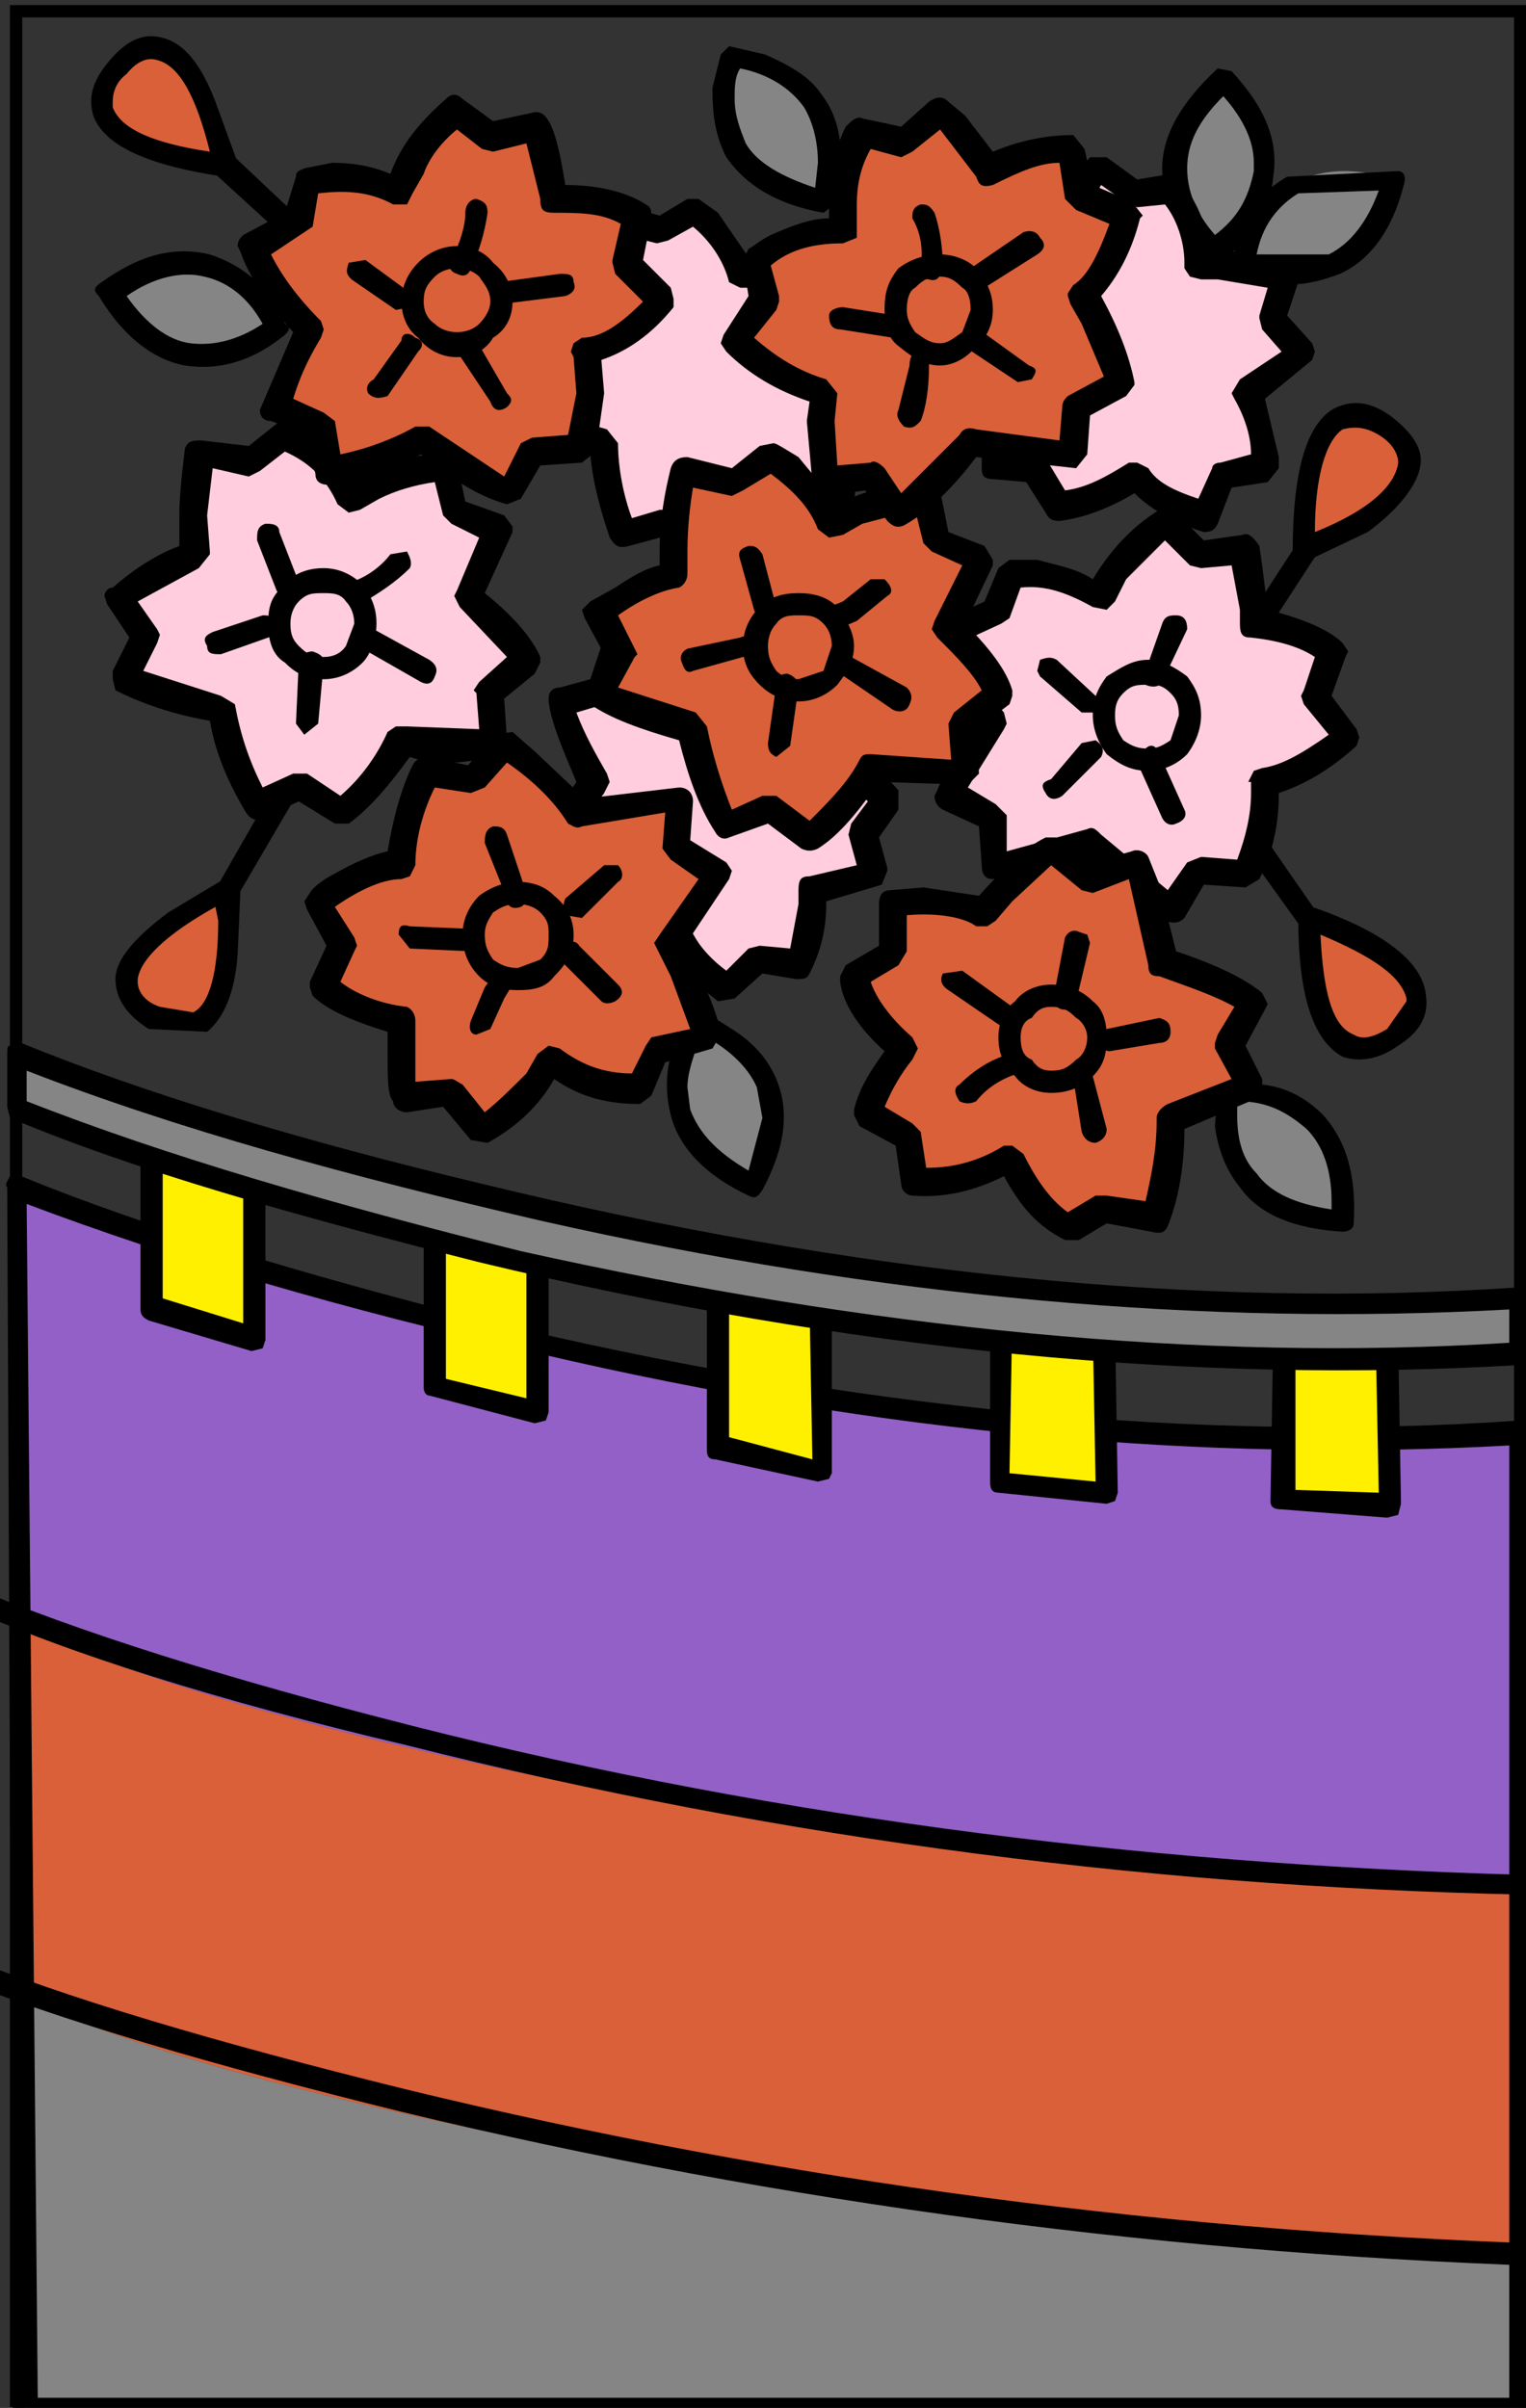 <?xml version="1.0" encoding="utf-8"?>
<!-- Generator: Adobe Illustrator 13.0.0, SVG Export Plug-In . SVG Version: 6.00 Build 14948)  -->
<!DOCTYPE svg PUBLIC "-//W3C//DTD SVG 1.1//EN" "http://www.w3.org/Graphics/SVG/1.1/DTD/svg11.dtd">
<svg version="1.1" id="圖層_1" xmlns="http://www.w3.org/2000/svg" xmlns:xlink="http://www.w3.org/1999/xlink" x="0px" y="0px"
	 width="372px" height="587px" viewBox="0 0 372 587" enable-background="new 0 0 372 587" xml:space="preserve">
<rect x="0" y="0" width="372" height="587" fill="#333333" stroke="none"/>
<path id="PATH77" fill="none" stroke="#000000" stroke-width="3" stroke-miterlimit="100" d="M370.59,585.26H3.92V2.74h366.67
	V585.26L370.59,585.26z"/>
<g>
	<g>
		<path fill="#D96038" d="M34.923,35.631l20.304,4.732c-2.029-6.768-4.058-13.537-6.768-18.95C42.368,9.906,35.6,8.558,28.154,16
			C21.387,24.117,24.097,30.211,34.923,35.631z"/>
	</g>
	<g>
		<path d="M57.938,39.689l-5.416-14.891C49.137,16,45.074,10.58,39.662,9.232c-4.739-1.355-8.797,0.674-12.859,5.413
			c-4.063,4.739-5.416,8.797-4.063,13.536c2.707,7.449,13.537,12.182,31.813,14.891h2.707L57.938,39.689z M27.48,26.152v-1.354
			c0-2.029,0.674-4.739,3.385-6.769c2.706-3.384,5.412-4.064,7.441-3.384c5.416,1.355,9.478,8.797,12.862,22.333
			C37.633,34.95,29.51,31.565,27.48,26.152z"/>
	</g>
	<g>
		<path d="M53.197,39.015c-1.354,1.349-1.354,2.703,0,4.058l23.689,21.653l4.062-0.674c1.352-0.674,1.352-2.03,0-3.384L57.26,38.333
			L53.197,39.015z"/>
	</g>
	<g>
		<path fill="#858585" d="M306.327,49.841c4.062-10.152,2.032-20.305-7.446-30.457c-11.503,8.797-14.887,18.949-11.503,29.102
			c2.028,4.739,5.413,9.472,8.797,12.856L306.327,49.841z"/>
	</g>
	<g>
		<path d="M300.236,17.349l-3.385-0.674c-8.798,8.124-13.536,16.247-13.536,24.363c0,8.804,3.384,15.572,10.83,22.34h3.384
			c8.12-4.739,12.182-12.188,12.859-20.305C311.744,34.269,308.359,26.152,300.236,17.349z M296.175,57.284
			c-4.735-5.414-6.769-10.827-6.769-16.247c0-6.087,2.707-11.5,8.801-17.594c5.413,6.094,7.442,11.507,7.442,16.246v2.029
			C304.299,48.486,301.592,53.225,296.175,57.284z"/>
	</g>
	<g>
		<path fill="#858585" d="M317.834,66.761c11.504-1.354,18.272-8.804,22.335-23.014c-13.538-4.059-23.689-2.03-31.135,6.094
			l-6.091,14.21L317.834,66.761z"/>
	</g>
	<g>
		<path d="M342.2,45.103c0.673-2.03,0-3.385-1.355-3.385l-27.072,1.355c-4.738,2.71-8.798,6.769-10.829,12.182l-2.707,8.123
			c0,2.029,0,2.71,1.355,3.384l8.119,2.03c6.091,1.355,11.507,0,16.92-2.03C334.077,63.377,339.49,55.935,342.2,45.103z
			 M316.479,47.131l19.627-0.674c-2.707,7.442-6.769,12.862-12.183,15.565h-17.597C307.682,55.254,311.065,50.516,316.479,47.131z"
			/>
	</g>
	<g>
		<path fill="#858585" d="M177.054,29.537c2.034,10.827,10.153,17.594,24.367,20.305c2.706-14.21,0-23.689-8.798-30.457
			l-14.893-5.419C176.381,19.384,175.703,24.117,177.054,29.537z"/>
	</g>
	<g>
		<path d="M186.532,13.291l-8.802-2.029l-2.027,2.029l-2.033,8.123c0,6.768,0.678,11.507,3.384,16.92
			c4.738,6.769,12.186,11.508,23.688,13.537l2.711-2.029c2.706-10.827,2.028-20.305-3.385-27.073
			C197.358,18.71,192.623,16,186.532,13.291z M199.391,39.689l-0.677,6.094c-8.123-2.71-14.215-6.094-16.922-10.833
			c-1.354-3.385-2.704-6.769-2.704-10.833c0-2.703,0-5.406,1.35-7.442c6.77,1.355,12.186,4.739,15.569,9.478
			C198.037,29.537,199.391,34.269,199.391,39.689z"/>
	</g>
	<g>
		<path fill="#858585" d="M26.125,70.82c7.446,12.862,16.243,17.595,27.75,15.572c5.414-0.681,10.152-3.384,13.537-6.769
			C65.38,74.878,61.996,70.82,57.26,68.11C48.459,62.022,38.307,63.377,26.125,70.82z"/>
	</g>
	<g>
		<path d="M24.771,68.791c-2.03,1.355-2.03,2.029-0.674,3.384c6.091,10.152,13.536,15.565,20.978,16.92
			c8.801,1.355,16.922-1.355,24.367-7.449c1.354-1.349,1.354-2.023,0-2.704c-3.385-8.797-10.152-14.217-18.272-16.921
			C42.368,59.994,34.248,62.022,24.771,68.791z M49.814,67.436c6.09,1.355,10.829,5.42,14.213,11.507
			c-6.09,4.065-12.184,5.413-17.598,4.739c-5.413-0.674-10.83-4.739-15.564-11.507C37.633,67.436,44.4,66.088,49.814,67.436z"/>
	</g>
	<g>
		<path fill="#D96038" d="M55.227,237.314l0.678-20.305l-17.598,10.833c-10.152,8.123-10.152,14.891-0.674,20.304
			C47.107,252.886,52.521,249.502,55.227,237.314z"/>
	</g>
	<g>
		<path d="M54.553,214.306l-13.536,8.124c-8.123,6.094-12.862,11.5-12.862,16.246c0,4.732,2.711,8.791,8.123,12.175l14.214,0.68
			c4.062-3.384,6.769-9.472,7.446-18.95l0.674-15.572l-1.352-2.703H54.553z M52.521,221.075l0.676,3.384
			c0,12.181-2.028,20.305-6.09,22.333l-8.123-1.348c-4.062-1.361-5.413-4.065-5.413-6.094v-0.674
			C34.248,233.93,40.34,227.843,52.521,221.075z"/>
	</g>
	<g>
		<path d="M69.441,187.234l-16.244,28.427c-0.676,1.348-0.676,2.71,1.355,3.384l3.385-0.674l16.242-27.754
			c0.678-2.028,0.678-3.383-1.354-4.064C71.473,185.205,70.118,185.879,69.441,187.234z"/>
	</g>
	<g>
		<path fill="#D96038" d="M319.863,114.139c-2.029,6.094-2.706,12.862-2.029,20.304l17.598-10.152
			c9.476-8.123,10.827-14.892,2.03-20.305C327.986,97.892,322.569,101.277,319.863,114.139z"/>
	</g>
	<g>
		<path d="M319.186,136.473l14.214-6.768c7.445-5.414,12.185-11.508,12.859-16.24c0.677-4.065-2.03-8.13-7.442-12.188
			c-4.739-3.385-9.479-4.059-14.214-1.349c-6.091,4.058-9.475,14.885-9.475,34.515l1.352,2.03H319.186z M327.309,104.66
			c2.706-0.674,5.413-0.674,8.798,1.356c3.384,2.028,4.738,4.738,4.738,6.768l0,0c-0.676,5.413-6.768,11.507-20.304,16.92
			C320.541,116.168,323.248,107.371,327.309,104.66z"/>
	</g>
	<g>
		<path d="M315.802,133.088l-17.595,27.073c-1.355,0.68-0.678,2.703,0.674,3.384c1.355,1.354,3.384,0.68,4.063-0.681l17.598-27.073
			c0.677-1.349,0-2.703-1.355-4.058L315.802,133.088z"/>
	</g>
	<g>
		<path fill="#D96038" d="M336.784,232.582l-17.599-8.804l2.032,20.305c3.385,11.514,9.476,14.897,18.272,8.804
			C347.614,246.792,347.614,240.024,336.784,232.582z"/>
	</g>
	<g>
		<path d="M317.157,221.075c-0.678,0.68-0.678,1.355-0.678,2.703c0,18.282,3.384,29.783,10.829,33.841
			c4.062,1.361,8.798,0.681,13.536-2.703c5.414-3.384,7.446-7.449,6.77-12.182c-0.679-8.123-10.152-15.572-27.751-21.659H317.157z
			 M338.138,250.851c-3.383,2.035-6.089,2.709-8.123,1.361c-5.412-2.036-7.445-10.833-8.119-24.369
			c12.859,5.413,19.628,10.152,20.978,15.565v0.674L338.138,250.851z"/>
	</g>
	<g>
		<path d="M298.881,194.683c-2.029,0.673-2.029,2.703-1.352,4.058l18.95,26.398h4.062c1.354-0.681,1.354-1.362,0-3.385
			l-18.276-26.398C300.914,194.002,300.236,194.002,298.881,194.683z"/>
	</g>
	<g>
		<path fill="#858585" d="M183.822,288.756c6.094-12.181,6.094-23.007-1.352-30.457l-12.185-9.471l-4.736,14.885
			C164.195,275.22,170.963,283.343,183.822,288.756z"/>
	</g>
	<g>
		<path d="M189.239,263.038c-2.032-4.739-5.417-8.804-10.83-12.187l-7.446-4.732c-1.352,0-2.028,0-3.384,1.348l-3.384,7.449
			c-2.029,6.087-2.029,11.507-0.678,16.92c2.032,8.124,8.801,14.892,18.953,19.624c1.352,0.681,2.028,0.681,3.385-1.349
			C191.268,279.959,192.623,271.155,189.239,263.038z M170.963,252.212c6.768,3.384,11.508,8.117,13.536,12.856l1.356,7.449
			l-3.385,12.855c-8.123-4.739-12.185-9.471-14.215-14.891l-0.677-5.413C167.579,261.683,168.935,257.619,170.963,252.212z"/>
	</g>
	<g>
		<path fill="#858585" d="M327.309,297.554c0.678-14.21-3.385-23.015-12.858-28.421l-14.892-3.384l0.678,15.559
			C303.62,292.141,313.095,296.879,327.309,297.554z"/>
	</g>
	<g>
		<path d="M322.569,271.835c-4.058-4.065-8.797-6.768-14.888-7.449l-8.123-1.349c-2.029,0-2.707,1.349-2.707,2.03l-0.677,9.471
			c0.677,5.42,2.706,10.833,6.09,14.897c4.739,6.769,13.537,10.152,25.044,10.827c1.355,0,2.706-0.675,2.706-2.036
			C330.693,286.053,327.986,277.923,322.569,271.835z M301.592,271.835v-3.384c7.442,0,12.181,2.704,16.92,6.768
			c4.058,4.065,6.091,10.152,6.091,17.602v2.022c-8.801-1.349-14.892-4.058-18.275-8.791
			C302.943,282.668,301.592,277.923,301.592,271.835z"/>
	</g>
	<g>
		<path fill="#FFCDDE" d="M286.022,45.783l-9.475,1.348l-8.798-6.768l-8.122,12.862l-3.385,6.769h-18.276l0.679,10.152l-8.798,5.413
			c2.707,4.739,8.119,10.152,15.566,15.565c-2.707,8.123-3.385,14.892-2.707,22.34l10.152,0.674l4.738,9.478
			c7.443-0.681,13.537-3.384,18.95-7.449c3.384,4.739,9.475,8.123,17.598,10.152l4.062-10.152l10.152-2.029l-1.355-11.507
			l-3.384-6.768l13.537-10.152l-6.769-8.123l2.706-8.797c-5.413-2.703-10.151-4.065-15.565-4.065l-5.416,0.681
			C292.113,57.284,290.085,50.516,286.022,45.783z"/>
	</g>
	<g>
		<path d="M294.823,61.342c-0.678-4.733-1.355-8.117-4.063-12.856l-2.707-4.738l-2.709-1.349l-8.12,1.349l-7.444-5.414h-4.063
			c-4.062,4.739-8.12,10.152-11.503,17.602l-16.921,0.674c-2.033,0-2.71,1.349-2.71,3.385l0,0l0.677,8.797l-6.768,4.739
			c-0.678,0-2.029,1.349-2.029,2.029l1.352,2.029c2.032,4.739,6.769,9.478,14.214,14.891c-2.029,6.769-2.707,12.181-2.707,18.275
			v3.384c0,2.029,0.678,2.71,3.385,2.71l7.445,0.674l4.735,7.442c0.678,1.355,1.355,2.036,3.384,2.036
			c5.417-0.681,11.509-2.71,18.276-6.768c4.062,4.058,10.151,7.442,16.92,9.472c2.029,0,2.707-0.681,3.384-2.029l3.385-8.804
			l8.798-1.348l2.71-3.384v-2.709l-3.385-14.211l11.504-9.478l0.678-2.029l-0.678-2.029l-6.091-6.768l2.707-8.123l0,0l-2.707-3.384
			C307.682,62.022,300.914,60.667,294.823,61.342z M288.729,64.052v1.355l1.355,2.029l2.706,0.674h4.061l12.183,2.036l-2.03,6.768
			v0.674l0.678,2.71l4.736,5.413l-10.153,6.768l-2.028,3.384l0.678,1.354c2.706,4.733,4.061,9.479,4.061,13.537l-7.445,2.03
			c-1.354,0-2.032,0.681-2.032,1.354l-3.384,7.442c-6.091-2.029-10.152-4.058-12.182-7.442l-2.707-1.354h-2.032
			c-5.412,3.384-10.151,6.087-15.564,6.768l-4.063-6.768c-0.678-1.355-2.029-2.03-2.706-2.03h-6.769
			c0-6.768,0.678-12.862,2.707-18.275v-1.354l-1.353-2.029l-12.185-12.181l5.417-4.059l1.352-2.709l0,0l-0.678-7.443l14.892,0.674
			l3.385-2.71l2.706-5.413l6.091-10.152l6.768,4.739l2.032,0.674l6.77-0.674C286.699,53.225,288.729,58.639,288.729,64.052z"/>
	</g>
	<g>
		<path fill="#FFCDDE" d="M160.811,55.935l-10.151-2.71c-3.384,6.094-4.062,13.536-4.062,20.979l-18.272,6.769l5.413,9.478
			l-6.09,8.797c4.062,3.384,10.152,6.087,19.627,8.797c0,8.124,1.354,15.572,4.738,21.66l10.152-2.029l8.12,6.768
			c5.417-3.383,10.829-8.123,14.213-14.21c4.74,3.384,11.508,4.058,20.305,3.384l0.678-10.833l8.798-5.413l-6.091-10.153
			l-4.735-5.419l8.798-14.211l-8.798-4.732l-1.356-9.478l-14.89,1.349l-6.092,2.035c-2.027-4.058-4.062-8.123-7.445-11.507
			l-4.735-3.384L160.811,55.935z"/>
	</g>
	<g>
		<path d="M205.481,62.703l-3.385-2.709l-19.626,2.709l-7.446-10.833l-4.738-3.384h-2.707l-6.769,4.065l-10.151-2.71
			c-2.029,0-3.384,0-3.384,2.029c-2.029,4.739-3.384,11.507-4.063,20.305l-16.243,6.087c-0.677,0.681-2.028,2.036-2.028,2.711
			l0.678,1.354l4.057,8.123l-4.734,6.768l-0.678,2.03l0.678,2.029c4.063,3.383,10.152,6.094,18.95,9.478
			c0.677,7.442,2.706,14.211,4.738,20.305c1.352,2.029,2.029,2.709,4.736,2.029l7.444-2.029l6.769,5.413l3.384,0.68
			c6.768-2.71,11.508-7.448,14.893-12.862l19.626,2.71l2.707-3.384l0.678-9.478l6.769-3.384l2.028-3.383v-0.675
			c-1.353-4.065-4.735-9.479-9.475-15.572l7.446-12.182v-1.355l-2.029-2.709l-7.446-4.059L205.481,62.703z M160.135,59.319
			l2.709-0.681l6.091-3.384c4.062,3.384,7.446,8.123,8.796,13.537l2.707,1.355h2.711l4.736-2.036l11.506-1.349l0.678,6.769
			l1.353,2.029l6.09,3.384l-6.769,10.833l-0.674,2.022l1.353,2.036l8.123,12.182l-6.091,3.383c-1.356,1.355-2.032,2.03-2.032,3.385
			v8.123c-6.77,0-12.182-1.355-14.214-3.384l-2.708-0.674l-14.213,12.856l-6.091-5.414h-3.385l-6.768,2.029
			c-2.029-5.413-3.384-12.182-3.384-18.276l-2.706-3.384c-7.447-2.029-12.182-4.058-15.566-6.768l4.058-5.413l0.679-2.029
			l-0.679-1.355l-2.706-6.087c4.74-2.71,8.801-4.065,13.537-5.42c1.354,0,2.706-1.348,2.706-3.384c0-6.094,0.678-12.182,2.032-16.92
			L160.135,59.319z"/>
	</g>
	<g>
		<path fill="#FFCDDE" d="M215.635,194.683c-3.384-3.385-7.446-6.769-11.508-8.804l-6.09-2.029
			c3.384-6.769,3.384-13.537,1.354-20.304l-8.8-2.029l-6.092-9.479c-3.384,2.036-7.445,4.739-12.181,8.124l-4.739,5.413
			c-2.706-2.029-6.769-3.384-10.829-5.413l-6.769-2.029l-2.706,10.152l-10.152,2.029c0,5.413,3.383,11.507,8.123,20.304
			c-5.417,6.769-8.802,12.856-11.508,19.624l9.475,4.065l0.679,10.833c6.768,2.022,13.536,2.022,20.304,0
			c1.354,6.087,6.091,10.826,12.858,16.239l7.445-8.123l10.152,2.036c2.707-4.065,3.386-10.152,3.386-18.283l14.891-4.732
			l-2.707-8.804L215.635,194.683z"/>
	</g>
	<g>
		<path d="M133.738,170.313v0.681c0.679,5.406,3.385,11.5,6.768,19.623c-4.062,6.088-7.444,12.182-10.151,18.276v1.348
			c0,1.362,1.355,2.036,2.032,3.385l7.442,3.383l0.677,8.13c0,2.022,1.355,2.703,2.707,3.384l18.953,0.674
			c2.707,5.414,6.769,10.152,12.858,14.885l4.063-0.674l6.768-6.094l8.119,1.362c2.032,0,2.71,0,3.384-1.362
			c2.032-4.058,4.063-9.471,4.063-16.92v-0.674l13.535-4.059l1.354-3.384v-0.674l-2.031-7.449l4.738-6.768v-2.703v-2.036
			c-4.738-5.413-10.151-8.797-16.921-11.5l2.03-9.479l-1.352-8.804c-0.679-1.348-1.354-2.023-2.707-2.703l-7.445-1.355l-4.738-8.116
			c-1.353-2.036-2.707-2.71-4.063-1.362l-16.92,11.514l-16.243-6.093c-2.029,0-3.384,0.674-4.062,2.71l-2.706,8.116l-7.447,2.036
			C134.417,167.61,133.738,168.958,133.738,170.313z M206.837,203.474l2.029,7.449l-11.508,2.704c-2.028,0-2.707,0.68-2.707,3.383
			v3.384l-2.028,10.833l-7.445-0.681l-2.707,0.681l-5.417,5.413c-5.413-4.058-8.119-8.116-9.475-12.181l-0.677-2.029l-2.707-0.675
			c-6.091,1.349-11.504,1.349-16.92,0l-0.678-7.449l-2.706-2.703l-5.413-3.384c2.027-4.745,5.413-10.152,8.797-14.897l1.354-2.704
			l-0.677-2.028c-2.707-4.739-5.414-9.478-7.447-14.891l6.77-2.03l2.706-2.036l2.032-6.768l13.536,5.42
			c2.029,1.348,3.385,1.348,4.062-0.674l4.736-4.064c3.383-2.704,6.09-5.414,9.475-6.769l4.063,6.769l2.031,1.354l6.769,2.029
			l0.674,4.739l-2.707,12.182v1.355l2.707,2.029l4.738,1.355c3.385,2.028,6.77,4.058,9.476,6.768l-4.062,5.413L206.837,203.474z"/>
	</g>
	<g>
		<path fill="#FFCDDE" d="M48.459,110.754c-1.352,6.769-2.029,15.566-0.675,24.363c-3.384,1.355-7.444,3.384-12.861,6.094
			l-6.091,4.058l6.768,9.479l-4.734,10.826c4.058,2.71,12.181,5.42,23.01,7.442c1.352,8.804,4.736,16.92,8.799,23.688l10.151-5.407
			l10.152,6.768c6.769-4.064,11.507-10.833,14.892-17.601c5.412,3.384,13.535,3.384,22.333,0l-1.352-12.181l9.475-6.768
			l-8.123-10.827l-6.091-5.42c3.385-4.732,6.091-10.827,7.445-16.921l-10.152-4.058l-3.383-10.152
			c-5.417,0-11.508,1.349-16.243,3.384l-6.095,4.058c-2.706-4.732-6.091-8.797-10.152-12.182l-6.09-3.383l-8.12,6.768
			L48.459,110.754z"/>
	</g>
	<g>
		<path d="M25.447,145.27l0.678,2.036l5.414,8.116l-4.059,8.124v2.029l0.674,2.71c4.063,2.029,11.508,5.414,23.015,7.442
			c1.353,8.124,4.735,15.572,8.798,22.34c1.354,2.022,2.707,2.022,4.061,1.349l8.798-4.059l8.801,5.413h3.384
			c4.736-3.383,9.475-8.797,14.889-16.239c6.09,2.022,12.857,2.022,21.658-0.681c1.353,0,2.03-1.355,2.03-3.384l0,0l-0.678-10.152
			l7.445-6.087l1.355-2.709v-1.355c-2.034-4.739-6.769-10.152-13.536-15.566l6.768-14.891v-1.356l-2.032-2.709l-9.475-3.383
			l-2.03-9.472c-0.677-2.03-1.354-2.03-3.383-2.03c-8.123,0-14.892,2.03-21.66,6.094l-10.152-10.833
			c-3.384-2.03-4.736-3.385-5.413-3.385l-3.384,0.681l-6.769,5.407l-11.507-1.348c-2.029,0-3.385,0-4.063,2.028
			c-0.674,5.414-1.352,11.508-1.352,16.24v7.449c-5.416,2.029-10.829,5.413-16.242,10.152
			C26.125,143.241,25.447,144.595,25.447,145.27z M51.844,114.139l8.8,2.029l2.706-1.355l6.092-4.732
			c6.09,2.704,10.151,6.768,12.858,12.855l2.71,2.03l2.707-0.674l4.735-2.71c4.062-2.029,8.801-3.384,13.536-4.058l2.033,8.116
			l2.028,2.036l6.769,3.384l-5.414,12.862l-0.677,1.348l1.354,2.71l11.505,12.182l-6.769,6.087l-1.352,2.036l0.674,0.674
			l0.678,8.804l-17.598-0.681h-2.707l-2.029,1.355c-2.706,6.094-6.768,11.5-11.507,15.565l-8.12-5.413h-3.385l-7.445,3.384
			c-3.384-6.768-5.416-12.862-6.768-20.305l-3.385-2.036l-18.952-6.087l3.384-6.769l0.678-2.029l-0.678-1.355l-4.735-6.768
			l14.888-8.123l2.71-3.384v-0.675l-0.678-8.804L51.844,114.139z"/>
	</g>
	<g>
		<path d="M78.916,138.501c-4.059,0-7.443,1.355-9.475,4.059c-3.385,2.709-4.062,5.419-4.062,9.478c0,3.384,0.677,7.442,4.062,9.479
			c2.707,2.709,5.416,4.058,9.475,4.058c3.384,0,6.768-1.349,9.479-4.058c2.029-2.036,3.384-6.094,3.384-9.479
			c0-4.058-1.354-6.768-3.384-9.478C85.684,139.856,82.3,138.501,78.916,138.501z M72.825,146.625
			c2.032-2.029,3.384-2.029,6.091-2.029c2.032,0,4.062,0,5.416,2.029c1.352,1.355,2.029,3.384,2.029,5.413l-2.029,5.42
			c-1.354,2.022-3.384,2.703-5.416,2.703c-2.707,0-4.059-0.681-6.091-2.703c-1.353-1.362-2.029-2.71-2.029-5.42
			C70.796,150.009,71.473,147.979,72.825,146.625z"/>
	</g>
	<g>
		<path d="M72.825,161.516L72.148,176.4l2.031,2.71l3.385-2.71l1.352-14.884c0-1.355-0.674-2.036-2.707-2.71
			C74.18,158.806,72.825,160.161,72.825,161.516z"/>
	</g>
	<g>
		<path d="M87.717,154.748c-1.355,2.029-1.355,2.71,0.678,3.384l14.21,8.117c1.354,0.681,2.71,0.681,3.384-1.349
			c0.678-1.354,0.678-2.709-1.352-4.059l-13.536-7.449C89.746,152.712,88.395,153.393,87.717,154.748z"/>
	</g>
	<g>
		<path d="M64.027,150.009l-12.184,4.064c-1.353,0.675-2.707,1.349-1.353,3.385c0,2.022,1.353,2.022,3.384,2.022l11.505-4.058
			c2.032-0.674,2.71-2.029,2.032-3.384C66.734,150.009,65.38,150.009,64.027,150.009z"/>
	</g>
	<g>
		<path d="M64.705,127.675c-2.031,0.673-2.031,2.029-2.031,4.058l4.738,12.188c0.678,1.348,2.029,2.022,3.384,1.348
			c2.029-0.674,2.029-1.348,2.029-3.384l-4.735-12.181C68.09,127.675,66.057,127.675,64.705,127.675z"/>
	</g>
	<g>
		<path d="M95.162,135.118c-2.032,2.71-5.416,5.419-9.479,6.768c-1.352,1.355-2.706,2.709-1.352,4.058
			c0.678,2.036,2.029,2.036,3.385,1.362c4.735-2.71,8.797-5.42,12.182-8.804c0.677-1.349,0-2.71-0.678-4.059L95.162,135.118z"/>
	</g>
	<g>
		<path fill="#FFCDDE" d="M304.299,139.856l-0.679-6.087l-11.507,1.349l-8.119-7.442c-4.739,2.709-8.802,6.768-12.186,11.5
			l-3.384,6.094c-4.736-3.384-9.475-4.732-14.889-5.413h-7.445l-3.384,9.471l-11.507,4.746c1.354,6.768,5.416,14.211,10.829,22.327
			l-7.445,10.833l-3.384,6.768l10.829,4.739l0.678,12.181l23.688-5.414c5.414,6.769,12.183,12.182,19.628,15.566l6.091-8.797
			l12.186,0.674c3.383-7.442,4.735-14.885,3.383-22.334c6.769-0.68,13.536-4.064,20.305-10.833l-7.445-10.152l4.738-10.827
			c-2.031-2.029-6.094-4.058-12.185-5.413l-7.445-1.355L304.299,139.856z"/>
	</g>
	<g>
		<path d="M286.699,124.965l-4.062-0.674c-6.767,4.058-12.181,10.152-16.243,16.92c-4.061-2.71-8.797-3.384-13.535-4.739h-6.769
			l-2.706,2.029L240,146.625l-10.152,4.739c-1.354,0-2.032,0.674-2.032,2.709v0.675c1.355,6.093,4.739,13.536,10.151,21.652
			c-3.383,4.065-6.767,9.479-9.474,16.247l-0.678,1.355c0,1.354,0.678,2.703,2.032,3.384l8.798,4.064l0.677,9.472
			c0,2.029,0.678,3.384,2.707,3.384l23.012-4.739c5.416,6.094,12.184,11.507,18.953,14.891c2.028,0.681,3.384,0.681,4.735-0.681
			l4.738-8.117l10.152,0.674l3.384-2.029c3.385-6.768,4.74-13.537,4.74-20.985c6.09-2.023,12.18-5.407,18.949-11.501l0.677-2.036
			l-0.677-2.022l-6.091-8.13l3.384-9.471l0.678-1.355l-1.355-2.029c-3.385-3.384-10.151-6.087-18.274-8.123l-1.353-10.826
			l-0.678-4.739c-1.354-2.029-2.705-3.384-4.061-2.704l-9.476,1.349L286.699,124.965z M292.791,138.501l7.445-0.674l2.028,10.826
			v3.384c0,2.71,0.679,3.384,2.71,3.384c6.091,0.674,11.505,2.036,15.566,4.739l-2.707,8.123l-0.677,1.348l0.677,2.036l6.09,7.443
			c-6.767,4.739-11.506,7.442-16.242,8.123l-2.032,0.681l-1.351,2.703h0.676v2.704c0,5.42-1.354,10.833-3.383,16.246l-8.801-0.674
			l-3.385,1.348l-4.735,6.768l-16.246-13.536c-1.352-1.349-2.03-2.023-3.384-1.349l-19.627,5.414v-8.797l-2.707-2.71l-6.769-4.058
			l8.798-14.21l0.678-1.362l-0.678-2.703c-4.736-5.414-7.442-11.507-9.476-17.602l8.801-4.059l2.029-1.348l2.707-7.449
			c6.09-0.681,11.507,1.354,17.597,4.739l3.386,0.674l2.028-2.029l2.71-5.413l9.476-9.478l6.091,6.094L292.791,138.501z"/>
	</g>
	<g>
		<path d="M289.406,183.85c2.033-2.703,3.385-6.087,3.385-9.471c0-4.065-1.352-6.769-3.385-9.479
			c-2.707-2.036-6.091-4.059-9.475-4.059c-4.061,0-6.768,2.023-10.151,4.059c-2.03,2.71-3.386,5.413-3.386,9.479
			c0,3.384,1.355,6.768,3.386,9.471c3.384,2.703,6.091,4.065,10.151,4.065C283.315,187.915,286.699,186.553,289.406,183.85z
			 M273.841,168.958c2.03-2.029,3.384-2.029,6.091-2.029c2.029,0,3.384,0,5.413,2.029c1.354,1.354,2.033,2.709,2.033,5.42
			l-2.033,6.087c-2.029,1.355-3.384,2.029-5.413,2.029c-2.707,0-4.061-0.674-6.091-2.029c-1.355-2.029-2.032-3.384-2.032-6.087
			C271.809,171.668,272.485,170.313,273.841,168.958z"/>
	</g>
	<g>
		<path d="M279.255,182.495c-2.03,1.355-2.707,2.036-2.03,3.384l6.091,13.536c0.679,1.354,2.029,2.036,3.384,1.354
			c2.03-0.681,2.707-2.028,2.03-3.383l-6.092-13.537C281.961,181.82,280.609,181.146,279.255,182.495z"/>
	</g>
	<g>
		<path d="M263.688,181.146l-7.445,8.791c-2.028,0.68-2.707,1.361-1.355,3.384c0.678,1.362,2.033,2.035,4.063,0.681l9.475-9.472
			c0.677-1.361,0.677-2.71-1.352-4.065L263.688,181.146z"/>
	</g>
	<g>
		<path d="M267.073,169.632l-9.476-8.791c-1.354-0.68-2.032-0.68-4.062,0l-0.677,2.704l0.677,1.354l10.152,8.798h3.385
			C269.102,171.668,269.102,170.313,267.073,169.632z"/>
	</g>
	<g>
		<path d="M283.315,152.038l-4.061,11.508c-1.353,1.354-1.353,2.703,0,3.384c1.354,0.681,3.383,0.681,4.061-0.681l6.091-12.856
			c0-2.029-0.677-3.384-2.707-3.384C285.345,150.009,283.994,150.009,283.315,152.038z"/>
	</g>
	<g>
		<path fill="#D96038" d="M133.738,433.591C75.531,421.416,32.894,409.228,5.144,396.366l0.678,90.695
			c27.75,12.863,71.065,24.363,129.272,35.877c73.095,14.21,151.605,23.008,235.531,26.393v-90.017
			C286.699,457.279,208.188,448.489,133.738,433.591z"/>
	</g>
	<g>
		<path fill="#9260C7" d="M5.144,396.366c27.75,12.861,70.388,25.05,128.595,37.225c74.45,14.898,152.961,23.688,236.887,25.724
			V349.67c-79.864,4.738-164.466-3.385-254.484-25.718c-45.345-11.508-82.569-22.341-111.674-34.516L5.144,396.366z"/>
	</g>
	<g>
		<path fill="#858585" d="M5.821,487.062v100.175h364.804v-37.905c-83.926-3.385-162.437-12.183-235.531-26.393
			C76.887,511.425,33.571,499.925,5.821,487.062z"/>
	</g>
	<g>
		<path d="M2.437,286.727c-0.677,1.349-1.354,2.029-0.677,2.709l1.354,297.8c0,2.022,1.353,2.703,2.707,2.703h364.804
			c1.354,0,2.707-0.681,2.707-2.703V349.67l-1.353-2.704l-1.354-0.681c-78.512,5.413-163.114-2.703-252.451-24.369
			c-45.349-11.5-83.251-23.008-113.03-35.189H2.437z M367.919,352.373v232.153H9.205L6.498,293.495
			c35.87,13.536,77.156,25.719,125.212,36.551C215.635,349.67,294.146,356.438,367.919,352.373z"/>
	</g>
	<g>
		<path fill="#FFF000" d="M61.996,284.017l-25.041-8.116v43.313l25.041,7.447V284.017z"/>
	</g>
	<g>
		<path d="M34.923,273.19c0,1.349-0.675,2.029-0.675,2.71v43.313c0,1.354,0.675,2.028,2.029,2.702l25.044,7.449l2.706-0.681
			l0.678-2.023v-42.644l-2.031-2.709l-25.041-8.117H34.923z M39.662,279.285l19.627,6.087v37.226l-19.627-6.088V279.285z"/>
	</g>
	<g>
		<path fill="#FFF000" d="M131.031,302.293l-25.043-7.449v43.319l25.043,6.094V302.293z"/>
	</g>
	<g>
		<path d="M104.637,292.141l-1.355,2.703v43.319c0,1.354,0.678,2.035,1.355,2.035l25.718,6.768l2.707-0.681l0.677-2.028v-41.964
			l-2.028-2.704l-25.044-7.448H104.637z M108.698,298.228l19.627,6.094v36.552l-19.627-4.74V298.228z"/>
	</g>
	<g>
		<path fill="#FFF000" d="M174.348,353.054l26.395,6.087l-0.674-41.957l-25.044-8.123L174.348,353.054z"/>
	</g>
	<g>
		<path d="M173.67,306.357l-1.352,2.703v43.993c0,1.354,0,2.703,2.029,2.703l25.043,5.421l2.706-0.675l0.679-1.362v-41.957
			l-2.033-2.71l-25.039-8.116H173.67z M197.358,319.214l0.679,36.543l-20.307-5.405v-37.907L197.358,319.214z"/>
	</g>
	<g>
		<path fill="#FFF000" d="M244.062,318.532l-0.677,42.646l26.396,2.709l-0.679-41.289L244.062,318.532z"/>
	</g>
	<g>
		<path d="M244.736,315.828h-2.029l-1.355,2.704v42.646c0,2.028,0.678,2.709,2.033,2.709l26.396,2.704l2.028-0.681l0.677-2.023
			l-0.677-41.289l-2.028-3.384L244.736,315.828z M246.769,321.242l19.626,3.384l0.679,36.552l-20.982-2.037L246.769,321.242z"/>
	</g>
	<g>
		<path fill="#FFF000" d="M313.095,325.301l-0.677,40.609l26.398,0.681l-0.679-39.255L313.095,325.301z"/>
	</g>
	<g>
		<path d="M340.845,369.294l0.679-2.703l-0.679-39.255c0-1.355-0.676-2.035-2.707-2.71l-24.365-2.028h-2.707l-0.677,2.703
			l-0.678,40.609c0,1.36,0.678,2.035,2.707,2.035l25.72,2.028L340.845,369.294z M315.802,328.011l19.63,2.035l0.675,33.841
			l-20.305-0.681V328.011z"/>
	</g>
	<g>
		<path fill="#858585" d="M4.467,269.807c29.104,12.181,66.329,23.688,111.674,35.188c90.019,21.666,174.62,30.458,254.484,25.051
			V316.51c-79.864,5.406-164.466-3.384-254.484-25.05c-45.345-11.5-82.569-23.008-111.674-34.516V269.807z"/>
	</g>
	<g>
		<path d="M371.979,314.474l-1.354-0.674c-78.512,5.414-163.114-3.384-252.451-25.044c-45.349-10.833-83.251-22.333-113.03-34.521
			l-2.707,0.681c-0.677,0-0.677,0.681-0.677,2.028v12.863l0.677,2.71c30.457,12.855,69.036,23.688,114.382,35.189
			c90.019,21.659,175.295,29.781,253.807,25.043c1.354,0,2.707-0.681,2.707-2.703V316.51L371.979,314.474z M6.498,268.452v-7.449
			c36.548,14.217,78.512,25.724,125.212,36.551c83.925,18.956,162.436,25.724,236.209,21.66v8.122
			c-75.128,4.732-155.668-3.384-240.949-22.341C80.948,293.495,41.017,281.987,6.498,268.452z"/>
	</g>
	<g>
		<path d="M380.777,462.024c1.354,0,2.707-0.68,2.707-2.71c0-1.354-1.353-2.035-2.707-2.035
			c-96.106-2.021-189.51-13.536-280.202-36.544C55.227,409.228,18.68,397.729-8.393,386.214c-1.352-1.349-2.707,0-4.063,1.36
			c-0.674,2.023,0,2.704,2.033,3.386c27.072,12.174,63.619,23.688,109.643,34.515C190.591,448.489,283.994,460.664,380.777,462.024z
			"/>
	</g>
	<g>
		<path d="M386.193,552.714c2.029,0,2.707-0.68,2.707-2.028l-0.678-2.035l-1.354-1.35c-100.169-2.71-195.601-15.571-287.647-37.898
			c-46.699-11.514-83.248-22.341-109.643-33.167c-2.033-0.674-3.385,0-4.062,2.029c-0.677,1.355,0,2.703,2.028,3.385
			c27.073,10.832,63.624,21.659,110.324,33.159C190.591,537.148,286.699,550.012,386.193,552.714z"/>
	</g>
	<g>
		<path fill="#D96038" d="M279.932,217.69l-3.384-6.768l-10.83,3.384l-9.475-7.449l-11.507,10.152L240,222.43
			c-3.384-1.355-7.445-2.71-14.214-3.384l-8.123,1.348v11.514l-9.475,6.087c0.678,6.088,4.739,11.507,12.185,17.602
			c-4.063,5.407-7.445,10.152-8.801,16.239l9.476,4.739l2.032,11.501c9.475,0.68,16.92-1.349,23.011-5.407
			c3.384,8.117,8.124,13.537,14.892,16.92l8.798-5.419l12.181,2.709l3.384-15.571v-8.791c5.416-0.681,11.507-3.384,18.954-7.449
			l-4.74-10.833l6.091-9.471c-2.706-2.704-7.442-4.739-13.536-6.769l-8.798-3.383C283.315,229.198,281.961,223.778,279.932,217.69z"
			/>
	</g>
	<g>
		<path d="M286.699,231.907l-4.062-16.246l-2.706-6.768c-0.677-1.355-2.707-2.036-4.061-1.355l-9.477,2.703l-7.444-6.087h-4.063
			c-5.413,2.703-10.151,7.449-16.242,14.217l-13.537-2.036l-8.119,0.674c-1.354,0-2.71,0.681-2.71,3.384v10.152l-8.12,4.746
			l-1.355,2.703v1.355c0.678,5.414,4.74,11.501,10.831,16.921c-3.384,4.732-6.091,8.797-7.446,14.21v1.354l1.355,2.704l8.798,4.746
			l1.354,9.471c0,1.355,1.353,2.704,2.707,2.704c8.122,0.681,15.564-1.349,22.334-4.732c4.062,7.443,8.123,12.181,14.892,15.566
			h3.383l6.77-4.065l10.829,2.036c2.706,0.674,3.385,0,4.062-1.355c2.707-6.768,4.059-14.891,4.059-23.688l17.598-7.449l1.354-2.703
			v-2.03l-4.062-8.123l4.739-8.797l0.675-1.355l-1.353-2.704C303.62,238.676,296.852,235.292,286.699,231.907z M300.914,245.444
			l-4.063,6.768l-0.677,2.022v1.362l4.062,7.442l-15.565,6.094c-1.355,0.674-2.71,2.023-2.71,3.384v0.674
			c0,7.442-1.352,13.537-2.706,19.631l-9.475-1.362h-2.707l-6.769,4.065c-4.739-3.384-8.124-8.797-10.83-14.217l-2.706-2.023h-2.032
			c-5.414,3.384-11.505,5.406-18.95,5.406l-1.354-8.79l-2.029-2.036l-6.768-4.058c2.028-4.739,4.061-8.124,6.768-11.507l1.355-2.703
			l-1.355-2.71c-5.413-4.739-8.797-9.478-10.151-13.537l6.767-4.058l2.03-3.385v-8.804c8.123-0.674,14.213,0.674,16.919,2.709h2.711
			l2.029-1.354l4.062-4.739l9.475-8.797l7.445,6.087l2.706,0.681l8.798-3.384l4.739,20.986c0,2.022,0.678,2.703,2.706,2.703
			C290.085,240.698,296.175,242.734,300.914,245.444z"/>
	</g>
	<g>
		<path d="M266.395,244.083c-2.706-2.704-6.09-4.058-10.151-4.058c-3.384,0-6.769,1.354-8.798,4.058
			c-2.709,2.036-4.061,5.419-4.061,8.804c0,4.058,1.352,6.769,4.061,9.478c2.029,2.704,5.414,4.059,8.798,4.059
			c4.062,0,7.445-1.355,10.151-4.059c2.707-2.709,3.386-5.42,3.386-9.478C269.78,249.502,269.102,246.119,266.395,244.083z
			 M256.243,245.444c2.707,0,4.062,0.675,6.091,2.703c1.354,0.681,2.707,2.704,2.707,4.739c0,2.71-1.353,4.732-2.707,5.413
			c-2.029,2.029-3.384,2.704-6.091,2.704c-2.028,0-3.384-0.674-4.738-2.704c-2.03-0.681-2.707-2.703-2.707-5.413
			c0-2.035,0.677-4.058,2.707-4.739C252.859,246.119,254.215,245.444,256.243,245.444z"/>
	</g>
	<g>
		<path d="M259.628,228.523l-2.707,14.21c0,2.029,0.677,3.385,2.707,3.385c2.028,0.673,2.706,0,2.706-2.036l3.384-14.21
			l-0.677-2.029l-2.03-0.681C261.656,226.487,260.305,227.162,259.628,228.523z"/>
	</g>
	<g>
		<path d="M229.848,237.314c-0.677,1.362-0.677,2.71,1.353,4.065l12.861,8.797l4.059-0.674c0.678-1.355,0.678-2.71-1.352-4.058
			l-12.185-8.804L229.848,237.314z"/>
	</g>
	<g>
		<path d="M270.457,256.271l12.181-2.036c1.356,0,2.707-0.674,2.707-2.703s-0.674-2.703-2.707-3.384l-12.857,2.704
			c-2.03,0.68-2.707,2.035-2.707,3.383C268.425,255.596,269.78,256.271,270.457,256.271z"/>
	</g>
	<g>
		<path d="M263.011,260.329c-1.354,0.674-2.028,1.354-1.354,2.709l2.032,12.863c0.678,2.022,2.029,2.703,3.385,2.703
			c2.028-0.681,2.707-2.029,2.707-3.384l-3.386-12.855C266.395,261.003,265.041,259.655,263.011,260.329z"/>
	</g>
	<g>
		<path d="M246.091,256.944c-4.739,1.355-8.797,4.059-12.181,7.443c-1.355,0.681-1.355,2.036,0,4.065
			c1.351,0.681,2.706,0.681,4.057,0c2.711-3.384,6.095-5.414,10.153-6.769c1.354-0.68,2.032-2.028,1.354-3.384
			C249.475,256.271,248.12,255.596,246.091,256.944z"/>
	</g>
	<g>
		<path fill="#D96038" d="M103.281,187.915c-3.383,7.442-5.412,14.885-5.412,23.008c-3.385-0.681-8.123,0.681-13.537,4.065
			l-6.768,4.732l6.09,10.826l-4.738,10.152c3.384,4.065,10.152,6.768,18.953,8.13c-0.678,6.087,0,12.855,0.678,18.942l11.503-1.348
			l6.769,8.797c8.801-4.064,14.892-10.152,17.599-16.92c6.768,5.414,14.213,7.449,20.98,7.449l4.737-9.478l12.184-4.059
			c-1.355-4.065-2.707-9.478-5.416-14.898l-4.059-7.442l12.181-17.595l-10.151-5.42l0.677-11.5l-15.568,1.349l-8.797,1.361
			l-12.181-12.188l-6.095-4.732l-7.442,8.791L103.281,187.915z"/>
	</g>
	<g>
		<path d="M120.202,179.111l-6.091,7.442l-10.152-2.022c-1.354,0-2.706,0.674-3.384,2.022c-2.706,5.42-4.739,12.862-6.091,20.985
			c-3.384,0.681-8.123,2.703-12.858,5.413c-2.71,1.355-5.417,3.384-6.095,4.739l-1.352,2.029l0.678,2.035l4.735,8.791l-4.062,8.804
			v1.349l0.678,2.036c3.384,3.385,9.475,6.094,18.275,8.797v4.739c0,6.768,0,10.826,1.352,12.181c0,1.355,1.355,2.704,3.385,2.704
			l8.801-1.349l6.768,8.116l4.062,0.681c7.442-4.065,12.859-9.472,16.243-15.566c6.768,4.732,13.536,6.094,20.98,6.094l2.707-2.036
			l3.385-8.117l11.504-3.384l2.033-3.384v-0.681c-1.355-6.087-4.74-13.537-8.801-20.985l10.828-16.24l0.679-2.029l-1.355-2.036
			l-8.798-5.406l0.679-9.479c0-2.035-1.355-3.384-3.385-3.384l-23.011,2.71l-12.185-11.514l-5.413-4.732L120.202,179.111z
			 M87.039,230.546l-0.678-2.022l-4.735-7.449c6.769-4.739,12.181-6.769,16.243-6.769l2.029-0.68l1.354-2.704
			c0-6.768,2.028-13.536,4.735-18.95l8.801,1.349l3.385-1.349l5.413-6.094c6.768,4.738,11.507,9.478,14.892,14.891
			c1.351,0.681,2.027,1.355,3.383,0.681l20.305-3.384l-0.678,8.791l2.029,2.71l6.769,4.739l-9.476,13.537l-1.351,2.029l0.675,1.354
			l3.383,6.768l4.738,12.856l-9.475,2.035l-1.354,2.029l-3.385,6.768c-6.768,0-12.182-2.028-17.599-6.087l-2.706-0.681l-2.707,2.028
			l-2.706,4.739c-3.384,3.385-6.769,6.769-10.151,9.472l-5.418-6.769c-1.352-0.674-2.028-1.349-2.706-1.349l-8.797,0.675v-8.117
			v-6.094v-0.674c0-1.362-0.678-2.709-2.032-3.384c-6.769-0.681-12.859-3.384-16.243-6.094l3.384-7.442L87.039,230.546z"/>
	</g>
	<g>
		<path d="M126.293,214.987c-3.384,0-6.769,1.348-9.475,3.384c-2.707,2.703-4.063,6.087-4.063,9.471
			c0,4.064,1.355,7.449,4.063,10.152c2.706,2.704,6.091,3.384,9.475,3.384c4.062,0,6.769-0.681,8.801-3.384
			c3.385-3.383,4.735-6.087,4.735-10.152c0-3.384-1.351-6.768-4.735-9.471C133.062,216.335,130.354,214.987,126.293,214.987z
			 M120.202,222.43c2.032-1.355,3.385-2.036,6.091-2.036c2.032,0,4.062,0.681,5.417,2.036c2.028,2.029,2.028,3.383,2.028,5.413
			c0,2.703,0,4.064-2.028,6.087l-5.417,2.036c-2.706,0-4.059-0.674-6.091-2.036c-1.352-2.023-2.028-3.384-2.028-6.087
			C118.174,225.813,118.851,224.458,120.202,222.43z"/>
	</g>
	<g>
		<path d="M120.202,201.451c-2.028,0.674-2.028,2.704-2.028,4.058l5.413,13.537c0,2.029,1.354,2.709,3.383,2.029
			c1.355-0.681,1.355-2.029,1.355-3.384l-4.738-14.217C122.909,201.451,121.557,201.451,120.202,201.451z"/>
	</g>
	<g>
		<path d="M97.191,227.843l2.707,3.384l14.891,0.681c-1.354-0.681-2.033-0.681-1.354-2.709c0-1.355,0.677-2.71,2.706-2.71
			l-16.242-0.674C97.869,225.14,97.191,225.813,97.191,227.843z"/>
	</g>
	<g>
		<path d="M147.275,210.922l-9.475,8.123c-0.678,2.029-0.678,2.709,0,4.058l4.061,0.674l8.798-8.791c1.354-0.681,1.354-2.71,0-4.065
			H147.275z"/>
	</g>
	<g>
		<path d="M137.123,230.546c-1.352,0.681-1.352,2.036,0,4.065l9.475,9.471c0.678,0.681,2.032,0.681,3.384,0
			c2.032-1.349,2.032-2.704,0.678-4.058l-9.475-9.479C140.506,229.198,138.479,229.198,137.123,230.546z"/>
	</g>
	<g>
		<path d="M121.557,235.966l-3.383,4.732l-3.385,8.13c-0.678,2.023,0,3.384,1.352,3.384l3.384-1.361l3.385-7.443l2.032-3.384
			c1.352-1.349,1.352-2.71,0-4.059H121.557z"/>
	</g>
	<g>
		<path fill="#D96038" d="M166.902,114.813c-2.707,7.443-3.385,15.572-2.707,25.043c-3.385,0.681-6.768,2.029-12.182,5.413
			l-6.768,3.384l6.768,10.826l-6.091,10.152c4.736,2.71,12.858,5.42,23.012,7.449c1.352,9.472,4.062,16.921,8.119,23.688
			l10.831-3.383l9.474,6.768c6.769-4.739,11.508-10.152,14.893-16.92l23.01,0.681l-0.677-11.514l8.801-6.768
			c-0.678-3.384-3.385-6.768-7.446-11.5l-5.414-4.739c4.06-5.413,6.092-11.507,8.121-16.92l-10.152-4.739l-2.707-10.826
			c-6.091,0-11.507,0.674-16.92,3.384l-6.091,3.384c-2.033-4.74-5.417-9.479-10.152-12.862l-5.416-3.384l-8.119,6.094
			L166.902,114.813z"/>
	</g>
	<g>
		<path d="M167.579,111.429c-2.029,0-3.384,0.674-4.062,2.709c-1.352,5.413-2.707,12.182-2.707,20.304v3.385
			c-3.383,0.674-6.768,2.709-10.829,5.413l-6.09,3.384l-2.03,2.029l0.678,2.036l4.736,8.791l-4.063,8.13l-0.674,2.022l1.353,2.036
			c4.738,3.384,12.183,6.094,21.658,8.797c2.029,8.124,4.736,16.24,8.798,22.334c0.677,1.355,2.033,2.036,3.383,1.355l9.477-3.385
			l8.123,6.087c1.354,0.681,2.707,0.681,4.061,0c5.413-3.383,10.153-9.471,14.889-16.24l21.659,0.681l2.707-2.709l-0.679-10.827
			l8.124-6.094l0.678-2.036v-1.348c-1.354-4.739-5.417-10.152-11.508-16.247l6.769-14.21v-1.355L240,133.088l-8.8-3.384
			l-2.029-10.153c0-1.355-1.355-2.029-3.385-2.029c-7.444,0-14.891,2.029-21.659,5.413l-9.476-11.506
			c-3.384-2.03-5.412-3.385-6.09-3.385l-3.384,0.674l-6.769,5.42L167.579,111.429z M165.55,143.241
			c1.353-0.681,2.029-2.029,2.029-3.384v-5.414c0-6.094,0.677-11.507,1.355-15.572l9.475,2.036l2.706-1.355l6.77-4.064
			c5.416,4.064,9.474,8.129,11.506,13.536l2.706,2.036l3.385-0.675l4.739-2.709l12.859-3.384l2.028,8.117l2.032,2.035l7.443,3.385
			l-6.769,13.536l-0.675,2.029l1.353,2.029c4.738,4.739,8.801,8.804,10.829,12.862l-6.768,5.414L231.2,176.4l0.677,8.804
			l-19.626-1.355c-1.355,0-2.03,0-2.707,1.355c-2.707,5.413-7.447,10.152-12.186,14.884l-8.119-6.087h-3.384l-7.446,3.384
			c-2.706-6.769-4.739-13.537-6.091-20.305l-2.707-3.383l-18.952-6.088l4.062-7.449l0.677-0.681l-1.354-2.703l-3.384-6.768
			C155.397,146.625,160.811,143.921,165.55,143.241z"/>
	</g>
	<g>
		<path d="M194.651,144.595c-3.384,0-6.767,0.674-9.474,3.384s-4.063,6.094-4.063,9.479c0,4.058,1.355,6.768,4.063,9.471
			c2.707,2.703,6.09,4.065,9.474,4.065c3.386,0,6.77-1.362,9.476-4.065c2.032-2.704,4.062-5.413,4.062-9.471
			c0-3.385-2.029-6.769-4.062-9.479C201.421,145.27,198.037,144.595,194.651,144.595z M187.207,157.458
			c0-2.036,0.678-4.065,2.032-5.42c1.352-2.029,3.384-2.029,5.412-2.029c2.707,0,4.063,0,6.091,2.029
			c1.354,1.355,2.033,3.384,2.033,5.42l-2.033,6.087l-6.091,2.029c-2.028,0-4.061-0.674-5.412-2.029
			C187.885,161.516,187.207,160.161,187.207,157.458z"/>
	</g>
	<g>
		<path d="M189.239,166.929l-2.032,14.217c0,2.022,0.678,2.703,2.032,3.384l3.384-2.71l2.028-14.21c0-1.361-0.677-2.71-2.706-3.384
			C190.591,164.226,189.239,164.9,189.239,166.929z"/>
	</g>
	<g>
		<path d="M203.453,160.841c-1.356,2.023-0.678,2.704,1.351,3.384l12.859,8.791c1.354,0.681,3.385,0.681,4.062-1.349
			c0.678-1.355,0.678-2.709-0.677-4.058l-13.537-7.449C205.481,158.806,204.127,159.48,203.453,160.841z"/>
	</g>
	<g>
		<path d="M180.438,155.422l-12.858,2.71c-1.352,0.674-2.029,2.029-1.352,3.384c0.675,2.029,1.352,2.709,2.707,2.029l12.181-3.384
			c2.033,0,2.707-0.681,2.707-2.703C183.148,155.422,181.792,154.748,180.438,155.422z"/>
	</g>
	<g>
		<path d="M182.471,133.088c-2.033,0.681-2.706,1.354-2.033,3.384l3.385,12.181c0.677,2.036,2.033,2.71,3.385,2.71
			c2.032-1.355,2.032-2.71,2.032-3.384l-3.384-12.862C184.499,133.088,183.822,133.088,182.471,133.088z"/>
	</g>
	<g>
		<path d="M212.251,141.211l-6.77,5.413l-3.385,1.355c-1.354,1.348-2.028,2.029-1.354,3.384c0.679,2.029,1.354,2.029,3.385,2.029
			l4.739-2.029l7.444-6.094c1.353-0.674,1.353-2.029-0.676-4.058H212.251z"/>
	</g>
	<g>
		<path fill="#D96038" d="M142.539,49.167l-7.445-0.681c-0.677-6.087-2.032-12.181-4.739-17.601l-10.83,2.71l-8.797-6.769
			c-4.739,3.384-8.123,8.124-10.829,13.537l-2.029,6.094c-5.417-2.036-10.152-3.384-16.243-3.384l-6.769,0.675l-2.032,10.152
			l-11.504,6.094c3.384,6.768,8.12,13.536,14.21,20.304c-2.706,4.733-6.09,10.827-8.797,19.63l11.508,4.058l1.351,10.827
			c6.091-0.674,13.537-3.384,23.688-8.117c6.769,6.088,13.537,10.827,20.982,12.855l5.412-9.471l12.186-0.681
			c1.352-5.413,2.03-10.152,2.03-15.565l-1.353-8.124c6.091-0.68,12.858-5.413,18.271-12.855l-8.119-8.804l2.706-10.827
			C152.691,50.516,148.63,49.841,142.539,49.167z"/>
	</g>
	<g>
		<path d="M156.75,63.377l2.031-10.152l0,0c0-2.036,0-2.709-1.354-3.384c-4.062-2.71-10.83-4.739-19.627-4.739
			c-1.356-8.798-2.707-13.537-4.063-15.566c-0.677-1.355-2.028-2.71-4.063-2.036l-9.474,2.036l-7.446-5.42
			c-1.352-1.348-2.706-1.348-4.058,0c-6.094,5.42-10.829,10.833-13.536,18.282c-4.738-2.036-9.479-2.71-14.214-2.71l-6.769,1.348
			c-1.354,0.681-2.031,0.681-2.031,2.036l-2.707,8.797l-10.152,5.414c-0.678,0.674-1.352,1.355-1.352,2.71l0.674,1.348
			c2.032,6.094,6.769,12.862,12.861,19.631L63.35,99.928c0,1.349,0.678,2.703,2.707,2.703l8.801,3.385l2.029,9.471
			c0,2.036,1.355,2.709,3.384,2.709c6.769-0.674,14.214-3.384,22.334-7.442c6.769,5.414,13.536,10.153,20.982,12.181l3.383-1.354
			l4.74-8.116l10.151-0.681l3.385-2.704l2.029-14.217l-0.678-8.123c6.094-2.029,12.184-6.094,17.598-12.862v-2.023l-0.678-2.709
			L156.75,63.377z M135.094,51.87c6.091,0,11.504,0,16.242,2.703l-2.029,8.804v0.674l0.675,2.709l6.769,6.769
			c-5.414,5.413-10.152,8.797-14.889,8.797l-2.032,1.355l-0.674,2.029l0.674,1.354l0.677,8.798l-2.027,10.153l-8.803,0.68
			l-2.706,1.348l-4.061,8.124l-18.272-12.182h-3.384c-4.739,2.71-11.507,5.413-18.275,6.768l-1.352-8.123l-2.71-2.029l-7.443-3.385
			c2.029-6.768,4.736-11.507,6.77-14.891l0.674-2.029l-0.674-2.036c-5.417-5.406-9.479-10.826-12.186-16.24l8.123-5.413l2.029-1.354
			l1.355-8.124c6.09-0.674,12.182-0.674,18.271,2.71h3.385l1.354-2.71l2.706-4.732c1.355-4.065,4.74-8.13,8.123-10.833l6.092,4.739
			l2.706,0.674l8.123-2.028l3.385,13.536C131.71,51.189,132.387,51.87,135.094,51.87z"/>
	</g>
	<g>
		<path d="M111.404,59.994c-3.383,0-6.768,1.348-9.475,4.058c-2.709,2.709-4.061,6.094-4.061,9.478c0,3.384,1.352,6.768,4.061,8.797
			c2.707,3.384,6.092,4.738,9.475,4.738c3.385,0,6.77-1.354,8.798-4.738c3.385-2.029,4.739-5.413,4.739-8.797
			c0-3.384-1.354-6.769-4.739-9.478C118.174,61.342,114.789,59.994,111.404,59.994z M119.524,73.53c0,2.029-1.351,4.058-2.706,5.413
			c-1.352,1.355-3.384,2.03-5.414,2.03c-2.031,0-4.061-0.675-5.416-2.03c-2.029-1.355-2.707-3.384-2.707-5.413
			c0-2.71,0.678-4.059,2.707-6.094c1.355-1.348,3.385-2.029,5.416-2.029c2.03,0,4.063,0.681,5.414,2.029
			C118.174,69.471,119.524,70.82,119.524,73.53z"/>
	</g>
	<g>
		<path d="M112.756,82.327c-1.352,1.355-2.028,2.029-1.352,3.384l8.12,12.181c0.678,2.036,2.032,2.71,4.063,1.355
			c1.354-1.355,1.354-2.03,0-3.384l-7.446-12.855C115.467,80.973,114.111,80.973,112.756,82.327z"/>
	</g>
	<g>
		<path d="M136.444,66.761l-14.888,2.03c1.353,0,2.03,0.68,2.707,2.029c0.678,2.036-0.677,2.71-2.707,3.384l16.244-2.029
			c2.028-0.681,2.705-2.029,2.028-3.384C139.829,66.761,138.479,66.761,136.444,66.761z"/>
	</g>
	<g>
		<path d="M97.869,83.008l-6.769,9.471c-1.354,0.681-2.032,2.029-1.354,3.384c1.354,1.354,2.706,1.354,4.738,0.681l7.445-10.833
			c1.352-1.355,1.352-2.703-0.677-3.384C99.898,80.973,97.869,80.973,97.869,83.008z"/>
	</g>
	<g>
		<path d="M85.01,64.052c-0.678,2.036-0.678,2.709,0.674,4.058l10.83,7.449l3.385-0.681c1.354-1.349,1.354-2.704-0.678-4.059
			l-10.152-7.442L85.01,64.052z"/>
	</g>
	<g>
		<path d="M113.435,51.87c0,3.384-1.353,7.449-3.385,11.507c-0.677,1.349-0.677,2.71,1.354,3.384
			c1.352,0.674,2.707,0.674,3.385-1.354c2.029-4.065,3.385-8.798,4.062-13.537c0-2.029-0.677-2.703-2.71-3.384
			C114.789,48.486,113.435,49.841,113.435,51.87z"/>
	</g>
	<g>
		<path fill="#D96038" d="M209.544,32.246c-2.033,5.407-4.063,10.827-4.063,16.24c0,3.384,0,5.414,0,7.449
			c-4.739,0-10.151,1.349-14.891,4.059l-6.092,3.384l2.033,10.152l-7.444,10.152c5.411,5.413,12.857,8.797,21.654,12.181
			c-1.352,5.414-0.674,12.181,0.679,21.66l10.83-1.355l6.767,8.797c5.414-2.709,10.83-8.797,17.599-16.921l25.04,2.71l0.678-11.507
			l10.83-5.413l-5.414-15.573l-4.062-6.087c5.413-3.384,8.797-10.153,11.504-19.624l-12.182-4.746l-2.028-11.5l-12.862,2.029
			l-7.442,3.384l-8.123-10.152l-3.384-4.064l-8.798,7.449L209.544,32.246z"/>
	</g>
	<g>
		<path d="M274.519,96.544l2.029-2.71V93.16c-1.355-6.768-4.063-13.536-8.123-20.985c4.061-4.739,7.446-10.833,9.478-18.95
			l0.675-0.674l-2.706-3.384l-9.477-4.064l-2.028-8.798l-2.71-3.384c-4.735,0-11.504,0.674-19.627,4.058l-6.769-8.797l-4.061-3.384
			c-1.353-1.355-2.707-1.355-4.736,0l-6.769,6.087l-9.475-2.022c-1.354-0.681-2.71,0.674-4.062,2.022
			c-2.706,5.42-4.063,12.188-4.063,18.957v3.384c-4.738,0-9.474,2.029-14.212,4.059c-2.707,1.355-4.063,2.71-5.414,3.384
			l-1.355,2.71l0,0l1.355,8.797l-6.09,9.472l-0.678,2.036l1.351,2.029c5.417,5.414,12.186,9.472,20.305,12.181l-0.674,4.739
			l1.353,14.892c0,2.029,1.354,3.384,3.384,3.384l9.475-1.355l5.415,7.449c1.353,1.348,2.707,2.022,4.737,0.674
			c4.738-2.71,10.829-8.124,16.919-16.246l24.367,2.709l2.707-3.384l0.677-9.478L274.519,96.544z M219.695,38.333l2.707-1.355
			l6.769-5.413l8.796,11.507c0.679,2.03,1.355,2.71,4.063,2.03c6.769-3.385,11.507-5.414,16.242-5.414l1.356,8.797l2.706,2.704
			l8.123,3.384c-2.707,7.449-5.416,12.862-8.801,14.898l-1.352,2.023v0.681l0.678,2.029l2.706,4.739l5.413,12.856l-8.797,4.746
			c-0.677,0.673-1.354,1.348-1.354,2.703l-0.679,8.124l-20.305-2.711c-2.028-0.674-3.383,0-4.057,1.356l-14.215,14.217l-4.061-6.094
			c-1.355-1.354-2.707-2.036-3.384-1.354l-8.124,0.681l-0.674-10.833l0.674-6.768l-2.706-3.384
			c-6.77-2.029-12.182-5.414-17.599-10.152l5.417-6.768l0.677-2.029v-1.355l-2.031-7.449c4.738-4.059,10.829-5.407,17.597-5.407
			l3.385-1.362v-2.022v-6.094c0-4.059,0.678-8.804,3.385-13.537L219.695,38.333z"/>
	</g>
	<g>
		<path d="M242.029,75.559c0-4.065-1.352-6.768-4.063-10.152c-2.028-2.029-5.412-3.385-8.796-3.385
			c-4.063,0-7.446,1.355-10.153,3.385c-2.707,3.384-3.383,6.087-3.383,10.152c0,3.384,0.676,6.768,3.383,8.797
			c3.385,2.709,6.091,4.739,10.153,4.739c3.384,0,6.768-2.03,8.796-4.739C240.678,82.327,242.029,78.943,242.029,75.559z
			 M229.171,67.436c2.029,0,3.384,0.674,5.413,2.71c1.354,0.674,2.032,2.709,2.032,5.413l-2.032,5.414
			c-2.029,1.354-3.384,2.709-5.413,2.709c-2.707,0-4.063-1.355-6.091-2.709c-1.355-2.03-2.032-3.385-2.032-5.414
			c0-2.704,0.677-4.739,2.032-5.413C225.108,68.11,226.464,67.436,229.171,67.436z"/>
	</g>
	<g>
		<path d="M235.261,80.973c-1.351,2.035-1.351,2.709,0.678,4.058l12.182,8.129l3.385-0.681c1.354-2.029,1.354-2.703-0.676-3.384
			l-12.184-8.797C236.616,79.624,235.938,80.298,235.261,80.973z"/>
	</g>
	<g>
		<path d="M249.475,56.609l-12.858,8.798c-1.355,1.354-1.355,3.384-0.678,4.064c1.355,1.349,2.707,1.349,4.062,0.675l12.859-8.124
			c2.028-1.354,2.028-2.703,0.677-4.064C252.859,56.609,251.505,55.935,249.475,56.609z"/>
	</g>
	<g>
		<path d="M221.725,89.095l-2.707,10.833c-0.676,1.349,0,2.703,1.355,4.058c2.029,0.674,2.707,0,4.059-1.355
			c1.354-3.384,2.032-8.123,2.032-13.536c0-2.03-0.678-2.703-2.032-3.384C222.402,85.711,221.725,87.065,221.725,89.095z"/>
	</g>
	<g>
		<path d="M202.097,76.914c0,2.029,0.679,3.384,2.707,3.384l12.859,2.029c1.354,0,2.032,0,2.71-2.029
			c0.675-2.036-0.678-3.384-2.031-3.384l-12.86-2.036C204.127,74.878,202.097,75.559,202.097,76.914z"/>
	</g>
	<g>
		<path d="M224.432,49.841c-2.029,0.674-2.029,2.029-2.029,3.384c2.029,3.384,2.706,7.442,2.029,12.182
			c0,1.354,0.677,2.703,2.032,2.703c2.029,0.681,2.707-0.674,3.384-2.703c0-4.739-0.677-9.472-2.032-13.537
			C226.464,49.841,225.786,49.841,224.432,49.841z"/>
	</g>
</g>
</svg>
